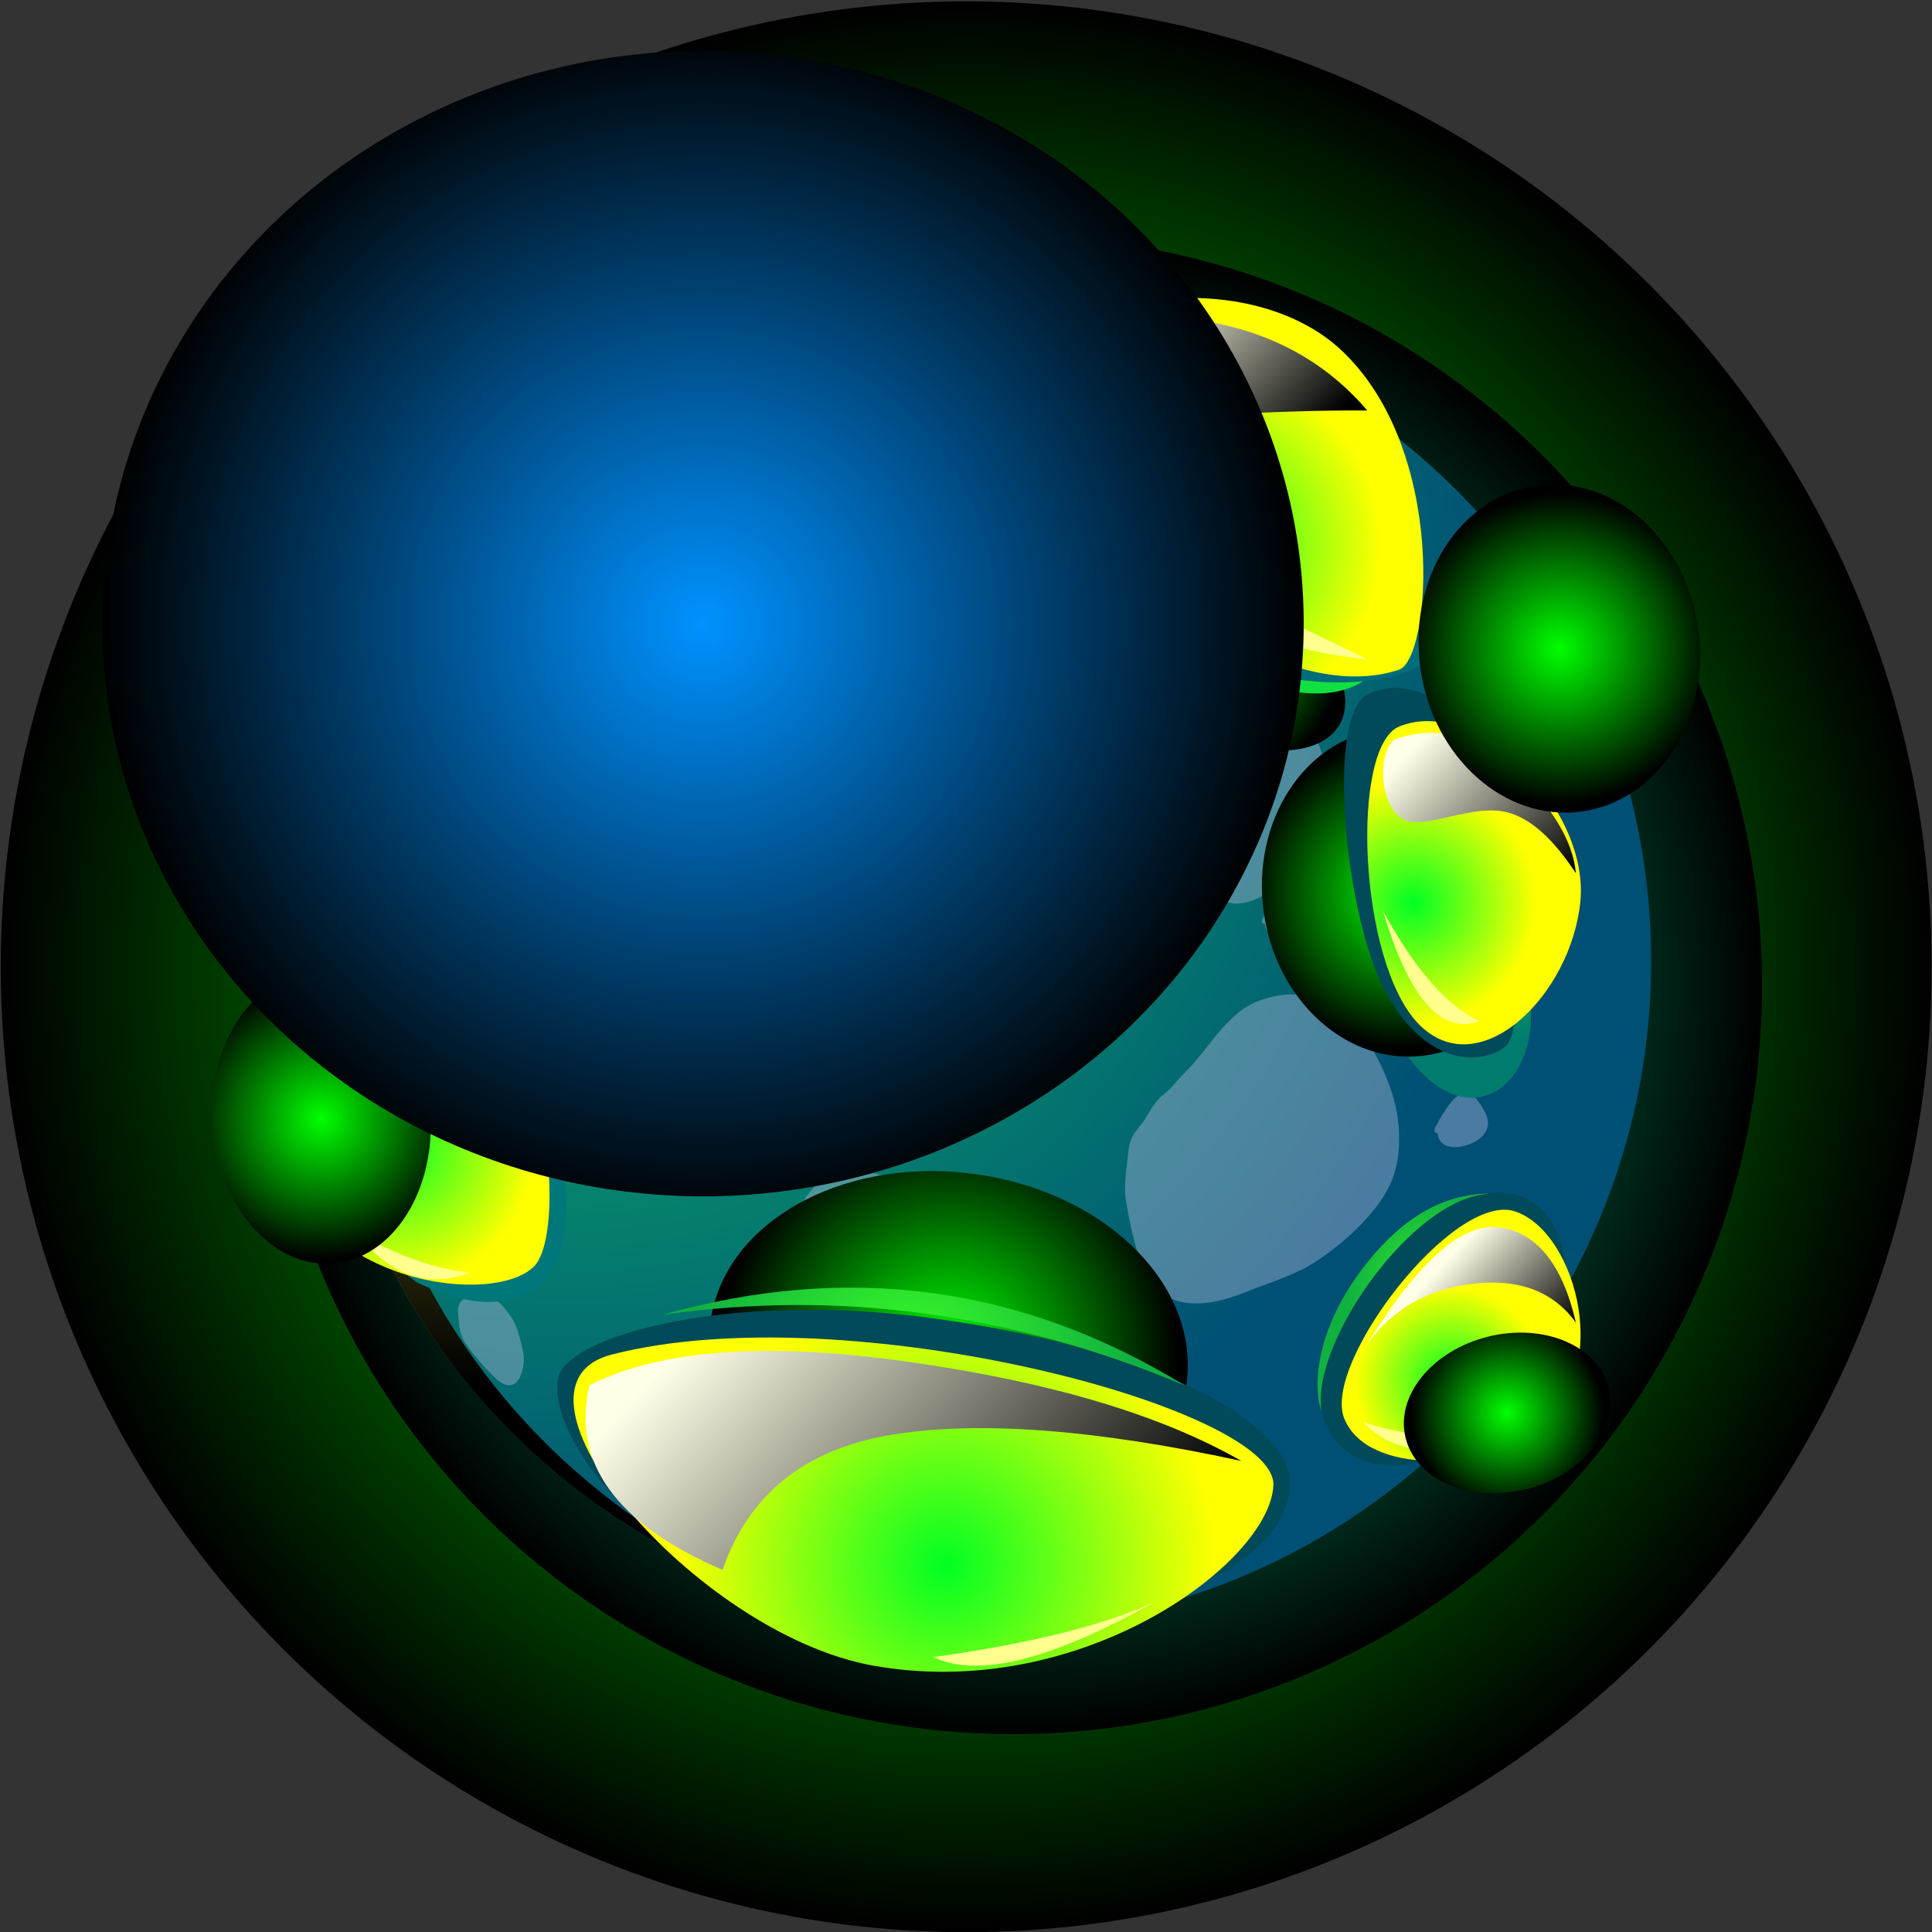 <svg version="1.2" xmlns="http://www.w3.org/2000/svg" viewBox="0 0 988 988" width="988" height="988"><rect x="0" y="0" width="988" height="988" fill="#333333" stroke="none"/><defs><linearGradient id="P" gradientUnits="userSpaceOnUse"/><radialGradient id="g1" cx="494.1" cy="494.4" r="493.7" href="#P"><stop offset="0" stop-color="#0f0"/><stop offset="1"/></radialGradient><radialGradient id="g2" cx="518.1" cy="503.8" r="383" href="#P"><stop offset="0" stop-color="#00ffa9"/><stop offset="1"/></radialGradient><radialGradient id="g3" cx="291.9" cy="332" r="548" href="#P"><stop offset="0" stop-color="#0cc463"/><stop offset=".9" stop-color="#004f74"/></radialGradient><linearGradient id="g4" x1="687.8" y1="532.6" x2="687.8" y2="370.3" href="#P"><stop stop-color="#007c6f"/><stop offset="1" stop-color="#3bff24"/></linearGradient><radialGradient id="g5" cx="485.1" cy="691.7" r="117.3" href="#P"><stop stop-color="#0f0"/><stop offset="1"/></radialGradient><linearGradient id="g6" x1="162" y1="148.4" x2="652.8" y2="148.4" href="#P"><stop offset="0" stop-color="#92ff2c"/><stop offset="1" stop-color="#007072"/></linearGradient><radialGradient id="g7" cx="617.5" cy="331.7" r="69.9" href="#P"><stop stop-color="#0f0"/><stop offset="1"/></radialGradient><radialGradient id="g8" cx="737.2" cy="659.8" r="47.7" href="#P"><stop offset="0" stop-color="#3bff24"/><stop offset="1" stop-color="#11b140"/></radialGradient><radialGradient id="g9" cx="717.4" cy="456.5" r="79.6" href="#P"><stop stop-color="#0f0"/><stop offset="1"/></radialGradient><radialGradient id="g10" cx="253.9" cy="259.4" r="449.1" href="#P"><stop stop-color="#ffff4a"/><stop offset="1"/></radialGradient><radialGradient id="g11" cx="640.5" cy="272.5" r="71.9" href="#P"><stop offset="0" stop-color="#b0ff24"/><stop offset="1" stop-color="#11e040"/></radialGradient><radialGradient id="g12" cx="509.3" cy="329.5" r="29.2" href="#P"><stop offset="0" stop-color="#b0ff24"/><stop offset="1" stop-color="#11e040"/></radialGradient><radialGradient id="g13" cx="392" cy="219.1" r="41.2" href="#P"><stop offset="0" stop-color="#b0ff24"/><stop offset="1" stop-color="#11e040"/></radialGradient><radialGradient id="g14" cx="614.4" cy="278.4" r="91.9" href="#P"><stop offset="0" stop-color="#00ff24"/><stop offset="1" stop-color="#ff0"/></radialGradient><radialGradient id="g15" cx="722.8" cy="461.7" r="62.6" href="#P"><stop offset="0" stop-color="#00ff24"/><stop offset="1" stop-color="#ff0"/></radialGradient><radialGradient id="g16" cx="775.4" cy="350.2" r="38.4" href="#P"><stop offset="0" stop-color="#00ff24"/><stop offset="1" stop-color="#ff0"/></radialGradient><radialGradient id="g17" cx="483.3" cy="800.3" r="138.6" href="#P"><stop offset="0" stop-color="#00ff24"/><stop offset="1" stop-color="#ff0"/></radialGradient><radialGradient id="g18" cx="741.5" cy="706.6" r="48.6" href="#P"><stop offset="0" stop-color="#00ff24"/><stop offset="1" stop-color="#ff0"/></radialGradient><radialGradient id="g19" cx="356.3" cy="225.1" r="54.1" href="#P"><stop offset="0" stop-color="#00ff24"/><stop offset="1" stop-color="#ff0"/></radialGradient><radialGradient id="g20" cx="481.8" cy="309.8" r="47.9" href="#P"><stop offset="0" stop-color="#00ff24"/><stop offset="1" stop-color="#ff0"/></radialGradient><radialGradient id="g21" cx="465.6" cy="699.2" r="113.4" href="#P"><stop offset="0" stop-color="#3bff24"/><stop offset="1" stop-color="#11b140"/></radialGradient><radialGradient id="g22" cx="770.3" cy="344.6" r="28.1" href="#P"><stop offset="0" stop-color="#3bff24"/><stop offset="1" stop-color="#11b140"/></radialGradient><radialGradient id="g23" cx="266.8" cy="288.9" r="333.8" href="#P"><stop stop-color="#97ff11"/><stop offset="1"/></radialGradient><linearGradient id="g24" x1="613.9" y1="123.8" x2="694.5" y2="200.2" href="#P"><stop stop-color="#ffffe8"/><stop offset="1"/></linearGradient><linearGradient id="g25" x1="353.3" y1="125.7" x2="381.9" y2="152.8" href="#P"><stop stop-color="#ffffe8"/><stop offset="1"/></linearGradient><linearGradient id="g26" x1="481.4" y1="229.4" x2="518.8" y2="264.9" href="#P"><stop stop-color="#ffffe8"/><stop offset="1"/></linearGradient><linearGradient id="g27" x1="740.6" y1="363.9" x2="815.1" y2="434.5" href="#P"><stop stop-color="#ffffe8"/><stop offset="1"/></linearGradient><linearGradient id="g28" x1="783.6" y1="272.4" x2="840.3" y2="326.1" href="#P"><stop stop-color="#ffffe8"/><stop offset="1"/></linearGradient><linearGradient id="g29" x1="772" y1="610.6" x2="822.8" y2="658.7" href="#P"><stop stop-color="#ffffe8"/><stop offset="1"/></linearGradient><linearGradient id="g30" x1="452.3" y1="580.4" x2="631.6" y2="750.3" href="#P"><stop stop-color="#ffffe8"/><stop offset="1"/></linearGradient><radialGradient id="g31" cx="264.8" cy="520.2" r="46.4" href="#P"><stop offset="0" stop-color="#b0ff24"/><stop offset="1" stop-color="#11e040"/></radialGradient><radialGradient id="g32" cx="201.2" cy="585.8" r="72.3" href="#P"><stop offset="0" stop-color="#00ff24"/><stop offset="1" stop-color="#ff0"/></radialGradient><linearGradient id="g33" x1="206" y1="451.7" x2="250.4" y2="521.8" href="#P"><stop stop-color="#ffffe8"/><stop offset="1"/></linearGradient><radialGradient id="g34" cx="770.7" cy="722.6" r="49.3" href="#P"><stop stop-color="#0f0"/><stop offset="1"/></radialGradient><radialGradient id="g35" cx="164.4" cy="572.1" r="71.9" href="#P"><stop stop-color="#0f0"/><stop offset="1"/></radialGradient><radialGradient id="g36" cx="319.5" cy="176.1" r="45" href="#P"><stop stop-color="#0f0"/><stop offset="1"/></radialGradient><radialGradient id="g37" cx="797.4" cy="331.7" r="79.6" href="#P"><stop stop-color="#0f0"/><stop offset="1"/></radialGradient><radialGradient id="g38" cx="359.5" cy="318.9" r="307.2" href="#P"><stop offset="0" stop-color="#0092ff"/><stop offset="1"/></radialGradient></defs><style>.a{mix-blend-mode:screen;fill:url(#g1)}.b{mix-blend-mode:screen;fill:url(#g2)}.c{fill:url(#g3)}.d{fill:#b9bfe2}.e{fill:url(#g4)}.f{mix-blend-mode:screen;fill:url(#g5)}.g{fill:url(#g6)}.h{mix-blend-mode:screen;fill:url(#g7)}.i{fill:url(#g8)}.j{mix-blend-mode:screen;fill:url(#g9)}.k{mix-blend-mode:screen;fill:url(#g10)}.l{fill:#004a59}.m{fill:url(#g11)}.n{fill:url(#g12)}.o{fill:#00777a}.p{fill:url(#g13)}.q{fill:#006d7a}.r{fill:url(#g14)}.s{fill:url(#g15)}.t{fill:url(#g16)}.u{fill:url(#g17)}.v{fill:url(#g18)}.w{fill:url(#g19)}.x{fill:url(#g20)}.y{fill:url(#g21)}.z{fill:url(#g22)}.A{mix-blend-mode:screen;fill:url(#g23)}.B{mix-blend-mode:screen;fill:url(#g24)}.C{mix-blend-mode:screen;fill:url(#g25)}.D{mix-blend-mode:screen;fill:url(#g26)}.E{mix-blend-mode:screen;fill:url(#g27)}.F{mix-blend-mode:screen;fill:url(#g28)}.G{mix-blend-mode:screen;fill:url(#g29)}.H{mix-blend-mode:screen;fill:url(#g30)}.I{fill:#ffff8d}.J{fill:url(#g31)}.K{fill:url(#g32)}.L{mix-blend-mode:screen;fill:url(#g33)}.M{mix-blend-mode:screen;fill:url(#g34)}.N{mix-blend-mode:screen;fill:url(#g35)}.O{mix-blend-mode:screen;fill:url(#g36)}.P{mix-blend-mode:screen;fill:url(#g37)}.Q{mix-blend-mode:screen;fill:url(#g38)}</style><circle class="a" cx="494.1" cy="494.4" r="493.7"/><circle class="b" cx="518.1" cy="503.8" r="383"/><path class="c" d="m844.4 491.6c0 32.8-4.6 64.5-13.3 94.5-17.3 60.3-50.8 113.6-95.5 155.2-32 29.8-69.7 53.5-111.3 69.3-37.7 14.3-78.4 22.1-121.1 22.1-6.1 0-12.2-0.1-18.2-0.5-9-0.4-17.8-1.3-26.5-2.4-65.9-8.6-125.8-36-174.3-76.7-18.2-15.2-34.8-32.4-49.4-51.1-11.1-14-21.1-28.9-29.9-44.7-2.1-3.7-4.1-7.6-6.1-11.4 0-0.1-0.1-0.2-0.2-0.3-2-4.1-4-8.3-5.9-12.4q0 0 0 0c-5.9-13.1-11.1-26.5-15.3-40.4-3.2-9.9-5.8-20.1-8-30.5-0.1-0.1-0.1-0.2-0.1-0.3-1.5-7.2-2.8-14.6-3.8-22q-3.4-23.8-3.4-48.4c0-9.4 0.3-18.9 1.2-28.1 0.4-5.9 1.1-11.7 1.9-17.6 4.3-33.5 13.7-65.5 27.2-95.2 6.7-14.7 14.3-28.7 22.9-42.2 14.2-22.4 31.1-43 50.1-61.5 61.4-59.8 145.3-96.6 237.8-96.6 3.6 0 7.2 0.1 10.7 0.1 3.8 0.2 7.6 0.3 11.5 0.6 19.6 1.3 38.7 4.2 57.2 8.7 10.8 2.6 21.4 5.6 31.8 9.2 7 2.4 13.9 5 20.8 7.9 5.1 2.2 10.1 4.4 15 6.8 0.9 0.4 1.8 0.8 2.6 1.2 33.2 16.2 63.2 37.5 89.3 63.1 3.7 3.6 7.3 7.3 10.9 11.1 2.4 2.6 4.8 5.3 7.1 8 3.9 4.4 7.7 9.1 11.5 13.8 13.6 17.3 25.5 35.8 35.6 55.6 11.7 22.9 20.9 47.3 27.2 72.9 6.5 26.3 10 53.8 10 82.2z"/><g style="opacity:.4;mix-blend-mode:multiply"><path class="d" d="m240.4 337c1.3-1.8 3.9-3.7 5.4-5.3 6.6-6.5 13.7-8.9 22.5-11.4 6.9-2 13.1-4.1 19.8-6.8 6.5-2.8 13.6-4.2 20.3-6.4 7.1-2.4 13.7-5.2 21.3-6.1 6.2-0.8 13.4-0.7 19.7-0.5 5.8 0.2 9.8 2.8 14.8 5.1 8.2 3.8 14.5 6.3 20.2 13.6 4 5.1 7.7 10.7 10.8 16.3 4.2 7.2 7.6 15.6 9.4 23.8 2.3 10.4 0.9 20.2-0.2 30.6-1.8 17.5-5.9 33.9-16.8 47.9-9.9 12.8-23.5 18.8-37.9 25.2-10.4 4.7-18.7 12-28.5 17.4-19.4 10.7-42.5 10.4-58.8-5.8-9.5-9.4-16-21.3-20.1-33.9-3.3-10.6-7.8-20.3-8.9-31.6-1-10.7 0.8-21 1.7-31.6 1.3-14.5 6.3-25.3 12.7-38.6-9 5.1-9.8 1.5-7.4-1.9z"/><path class="d" d="m371.6 484.4c1.8-6.3 3.1-18.2 9.2-22.8 2.4-1.9 6-3.4 8.9-4.1 5-1.1 8.5 0.5 12.8 2.8 10.8 5.9 8.8 22.6 2.8 31.4-5.2 7.7-18.2 14.4-26.5 8.2-5.8-4.3-9-13.4-6.9-20.6q0.7-0.2 1.5-0.3z"/><path class="d" d="m578.5 582.6c1.8-4.4 5-6.8 7.3-10.7 3-4.9 4.8-8.7 9.5-12.4 4.2-3.2 7-7.5 10.9-11.3 12.4-12.2 21.1-30.5 38.1-36.6 20.3-7.3 41.5-1.8 52.9 16.9 10.4 17 18.8 34.8 18.3 55-0.3 14.4-4 24.1-12.8 35.1-8 10-18.4 19-29.1 26.1-10.7 7.2-24 11-35.9 15.8-11.1 4.5-25.2 8.5-37 4.3-13.3-4.6-17.8-18.9-20.9-31.2-1.8-6.9-3.1-13.9-4.2-21-1-7.4 0.9-17.7 1.5-24.5 0 6.8-0.9 0.1 1.4-5.5z"/><path class="d" d="m733.6 577.2c1.1-1.6 9.1-19.1 16.3-18.3 3.5 0.3 6.2 4.2 7.9 7 2.7 4.5 4.8 8.8 1.3 13.9-4.5 6.6-22.9 11.5-24-0.4q-0.8-0.2-1.5-0.4z"/><path class="d" d="m456.1 213.2c1.1-1.6 9.1-19.2 16.3-18.4 3.5 0.4 6.2 4.3 7.9 7.1 2.6 4.5 4.8 8.7 1.3 13.9-4.6 6.6-22.9 11.5-24.1-0.4q-0.7-0.2-1.4-0.4z"/><path class="d" d="m645.4 470.3c1.2-1.6 9.1-19.1 16.4-18.3 3.4 0.3 6.1 4.2 7.8 7 2.7 4.5 4.8 8.8 1.3 13.9-4.5 6.6-22.9 11.5-24-0.4q-0.7-0.2-1.5-0.4z"/><path class="d" d="m605.7 357c5.3-8.2 19.7-16.2 29.6-14.1 5.8 1.2 11.7 1.1 16.4 4.9 5.6 4.6 10.1 10.4 13.8 16.4 4.3 6.9 8.5 13.9 10.7 21.8 1.7 6.2 1.2 13.1 1.1 19.5-0.2 6.7-2.8 11.5-5.2 17.5-2.1 5.6-2.9 10.5-5.8 15.9-3.2 6.1-5.5 8.7-10.9 12.8-3.6 2.6-7.2 5.3-11.3 7.3-12.3 5.9-20.4 3-29.6-6.3-6.9-7.1-14.7-13.1-17.5-23-1.4-5.1-2.1-10.4-3.8-15.4-3.3-10.4 1.7-17.1 5.8-28.1-4.7-4.4-0.7-17.7 6.7-29.2z"/><path class="d" d="m580.7 440.7c3.8-0.7 5.4 4.3 6.5 7.3 1.3 3.7 2.7 6.9 2.7 11-0.1 2.2 0.5 5.2 0.1 7.3-0.5 2-2.2 2.8-2.3 5.1-1.6 0.2-3.6 0.7-4.8 1.8q-6.1-9.8-7.6-21.5c-1.1-3.8-1.8-9.7 5.4-11z"/><path class="d" d="m235 666.7c1.2-2.2 3.4-3.3 5.6-4.7 7.6-4.8 16.4 5.2 20.2 10.6 2.2 3.2 3.8 6.8 4.7 10.6 0.8 3.2 2 6.8 2.3 10.1 0.5 4.1-0.9 12.2-4.9 14.4-4.9 2.8-10.3-3.6-13.2-6.6-4.2-4.5-8.5-9.3-11.9-14.5-3.4-5.2-3.1-10.4-3.6-16.6 0 1.1-0.3-1.1 0.8-3.3z"/><path class="d" d="m405.5 642.7q-1.9-4.8-2.6-9.8-0.8-1.6 0.5-2.7c1.2-3.6 2.4-7.2 4.3-10.5 3.3-6 7.2-12.6 13.2-16.2 2.2-1.3 4.5-1.7 6.9-2.3 2.5-0.6 5-1.6 7.5-2 4.4-0.8 9.3 0.2 13.5 1.3 4.7 1.2 10.5 2.7 14.7 5.1 4.1 2.2 6.6 6.3 9.1 10.1 5.1 7.8 7.2 18.8 0.1 26.4-2 2.1-4.5 3.7-6.8 5.3-2.5 1.7-4.9 3.8-7.6 5.3-3.2 1.7-7.5 2-11 2.8-6.8 1.4-14 1.2-20.7-0.7-7.1-2.1-12.3-7-21.1-12.1z"/></g><path class="e" d="m782.7 513.6c4.7 61.4-68 81.6-89.8-50.6q-9.7-59.5 8.6-92.7z"/><path class="f" d="m606.9 706.6c-6.2 50.7-65.8 85-133.1 76.8-67.3-8.3-116.8-56-110.6-106.6 6.2-50.6 65.8-85 133.1-76.7 67.3 8.2 116.8 55.9 110.6 106.5z"/><path class="g" d="m652.8 184.9c-1.1 0.1-2.2 0.2-3.4 0.5-3.8 0.7-6.8 0.3-10.6-0.7-2.7-0.8-4.7-1.9-7.6-2.4-4.1-0.6-8-2.4-12.1-3-4.4-0.5-8.2-2.3-12.3-3.7-3.3-1.2-5-0.8-8.1 0-3.2 0.8-5.4-0.5-8.1-1.7-3.2-1.4-6.3-1.6-9.6-2.2-8.7-1.8-17.3-4.6-25.8-6.8-5.4-1.4-10.3-1.4-15.7-1.4-4.3-0.1-8.1 1.2-12.4 1.2-2.8 0-5.3-0.5-8.1-0.9-2.9-0.5-5.8 0-8.7-0.4-4.4-0.6-6.7-1.3-11.1 0.1-3.2 1.1-5.8 0.9-9 1.1-3.6 0.2-7.7 1.1-11.3 2-6.3 1.4-13.3 2.6-19.9 2.5-4 0-9.9-1.1-13.8 0.2-2.5 0.9-3.7 3.6-5.4 5.4-3.3 3.4-7.4 6.5-10.2 10.3-2.8 3.9-5.9 7.8-5.7 12.7 0.2 4.2 2.2 9.1 4 13 1.9 4 2.6 7.8-1.6 10.5-5.3 3.5-11.4 6.7-17.4 8.4-4 1.2-7.7 1.9-11-1-1.3-1.1-2-3.2-3.6-4-1.6-0.8-3.2 0-5 0.6-4.2 1.2-8.4 2.6-12.7 3.3-2.6 0.4-4.9 1.9-7.5 2.3-3.2 0.6-5.4-1.7-8.7-0.9-4.5 1.1-9.1 2.9-13.8 3.2-3.4 0.2-7.7-1.3-10.5-3-1.7-1-2.1-1.9-4-1.4-1.5 0.4-3.8 2.3-4.7 3.4-1.1 1.6-1.5 3.7-2.6 5.4-1.2 1.8-2.3 3.6-3.4 5.5-1.9 3.8-4.2 7.4-6.7 10.7-1.8 2.4-3.1 5.6-5 7.8-1 1.2-3.2 2-4.5 2.9-3.6 2.5-7.3 4.7-10.7 7.4-6.6 5.2-12.9 10.9-19.7 16-5.1 3.8-12.3 6.1-18.2 8.5-3.7 1.5-7.4 2.5-11.1 4.1-1.2 0.4-3.4 1-4.4 1.9-1.3 1.1-2 3.2-3.2 4.7-3.2 3.9-6.6 7.8-9 12.3-1.5 2.6-2.4 5.3-3.3 8.1-1.3 3.9-3.4 7.4-4.7 11.3-2.6 8-3.2 16.4-6.1 24.4-1.7 4.7-4.2 8.9-6.4 13.2-3.6 7.2-4.2 15.8-5.2 23.8-0.6 4.7-0.4 10 0.4 14.6 0.9 4.9 0.7 10 0.6 15 0 5.4-3.4 10.6-6.8 14.6-3 3.7-7.7 5.1-11.2 8.5-2.9 2.8-6.3 6-7.6 10.1-0.5 1.7 0 3.8-0.3 5.7-0.8 4.2-1.9 8.1-2.5 12.4-0.6 5.2-0.7 10.2-0.7 15.5 0 2.7-0.2 5.4-0.1 8.1 0.1 2.5 1.1 4.9 1.2 7.5 0.2 1.7-0.2 3.5 0 5.3 0.4 2 1.2 4.1 1.6 6 1.2 4.7 2.1 9.4 3 14.1 0.8 4.4 2.5 8.7 3.9 13 1.9 5.8 3.1 11.7 4.3 17.8 0.9 4.5 0.8 9.1 1.4 13.7 0.6 3.7 1.4 7.4 1.6 11.1 0.2 5.5-1.2 11.1-1.3 16.7 0 9.5 3.8 19 6 28.1 0.6 2.5 1.3 5.1 2 7.7-23.5-46.3-36.7-98.6-36.7-154 0-67.4 19.6-130.2 53.2-183.1 14.4-22.5 31.2-43 50.2-61.5 61.5-59.8 145.3-96.6 237.8-96.6 7.5 0 14.8 0.2 22.1 0.7 45.5 2.9 88.6 14.8 127.5 33.8z"/><path class="h" d="m685 370.6c-11 19.2-50.3 17.3-87.6-4.2-37.3-21.5-58.5-54.5-47.4-73.7 11-19.2 50.3-17.3 87.6 4.2 37.3 21.5 58.5 54.6 47.4 73.7z"/><path class="i" d="m675.7 721.2c-4-10.3-4.2-41 23.5-75.6q27.7-34.7 61.7-35.2-81.2 121.1-85.2 110.8z"/><path class="j" d="m728.6 539.8c-39.3 5.3-76.2-27.7-82.4-73.8-6.2-46 20.7-87.6 59.9-92.9 39.3-5.3 76.2 27.8 82.4 73.8 6.2 46-20.6 87.6-59.9 92.9z"/><path class="k" d="m414.1 820.9c-48.4-13-92.5-36.5-129.9-67.8-35.3-29.5-64.5-66.1-85.5-107.5-13.2-26.1-23.2-54-29.3-83.3-0.1-0.1-0.1-0.2-0.1-0.3-4.7-22.7-7.3-46.3-7.3-70.4 0-67.4 19.6-130.2 53.2-183.1 14.4-22.5 31.2-43 50.2-61.5 61.5-59.8 145.3-96.6 237.8-96.6 7.5 0 14.8 0.2 22.1 0.7 29.2 1.9 57.3 7.4 84 16.1-21.6-5.8-44.1-9.6-67.3-11.1-7.3-0.5-14.6-0.7-22.1-0.7-92.5 0-176.3 36.8-237.8 96.5-19 18.5-35.8 39.1-50.1 61.6-33.7 52.9-53.2 115.7-53.2 183 0 24.2 2.5 47.7 7.2 70.4 0 0.2 0 0.3 0.1 0.3 6.1 29.3 16.1 57.3 29.3 83.3 21 41.4 50.2 78 85.5 107.5 33 27.7 71.3 49.3 113.2 62.9z"/><path class="l" d="m729.3 747q-38.8 9.4-51.8-19.7c-13-29.1 36.5-105.5 76.3-115.5q39.8-10 47.5 36.8z"/><path class="m" d="m697.1 348.4q-38 23.5-130-41.7-57-40.5-73-94.2z"/><path class="l" d="m365.7 801.3c-57.3-25.4-85.5-76.4-80.1-97.3 5.5-20.9 88.1-44.7 196.2-29.2 118.1 17 178.6 55.6 177.8 83.8q-0.8 28.2-40.4 48.9c-29.4 14.4-196.2 19.3-253.5-6.2z"/><path class="n" d="m540 326.2q-11.1 29.3-48.4 26-37.4-3.3-61.4-41.4 24.7 14.8 109.8 15.4z"/><path class="o" d="m542 300.4c8 19.9-8.3 56.4-64 42.2q-50.6-13-63.6-61.9c53.7-30.9 119.5-0.3 127.6 19.7z"/><path class="p" d="m433 181.2q10.6 28.3-41 59-51.7 30.7-86.8 24.2z"/><path class="o" d="m432.4 194.8c-15.8 31.9-101.8 74.1-127.2 69.6q-25.4-4.5-12.3-22.6c72-96.8 155.4-78.9 139.5-47z"/><path class="q" d="m727.1 339.4c-9.1 9.1-68.1 21.6-128.3-15.5-60.2-37.2-115.5-107.4-113.7-124.9q1.8-17.6 35.6-23.4c127.7 9.1 215.5 154.6 206.4 163.8z"/><path class="l" d="m770 535.1c-10.9 8.7-39.1 12.3-61-27-21.8-39.4-30.8-142.5-9.8-152.9q25.5-12.6 57.7 21.1c26.4 34.9 24 150.2 13.1 158.8z"/><path class="l" d="m819.3 368.8q-3.8 27.4-22.9 19.8c-19.1-7.7-64.6-72.4-58.1-81.9q6.6-9.5 16.4-6.3z"/><path class="r" d="m685.4 178.6c55.2 51 46.4 158.5 30 163.9-82.8 27.6-219.9-118.8-204.7-144.6 30-50.9 128.7-61.7 174.7-19.3z"/><path class="s" d="m808.2 460.8c-4.6 48.2-51.9 94.6-82.8 62.8-30.9-31.9-34.8-141.6-10-152 39.1-16.3 97.3 41 92.8 89.2z"/><path class="t" d="m827.3 312.8c10 24.9-4.1 60.2-18.9 65.2-14.7 5.1-62.6-42.9-61.2-65.2 1.9-27.3 70.1-24.8 80.1 0z"/><path class="u" d="m651.2 759.6c-1.8 39.6-98.6 111.4-205.1 92.1-90.9-16.6-197.3-142.5-133.3-159 120.1-30.9 340.2 27.3 338.4 66.9z"/><path class="v" d="m687.5 725.6c-11.8-28.1 55.9-116.6 87.3-106.1 31.4 10.4 51.8 83.6 9.5 113.6-25.1 17.9-84.6 21.9-96.8-7.5z"/><path class="w" d="m323.2 154.7c46.7-24 116 8.7 102.5 33.3-13.6 24.6-87.8 76.2-119.2 69.4-27.8-6.1-16.4-85.7 16.7-102.7z"/><path class="x" d="m541.2 295.7c6.8 26.8-28.7 50.9-68.9 37.7-40.3-13.3-79.9-59.2-44.9-75.4 62-28.7 107 10.9 113.8 37.7z"/><path class="y" d="m338.7 672.4q135-19.4 267.1 36.1-124.4-76.4-267.1-36.1z"/><path class="z" d="m738.3 313.3q9 42.9 44.4 65.1-33.5-33.7-44.4-65.1z"/><path class="A" d="m276 249.2c31 45.8 89.2 23.2 126.6-2.2 52.2-35.4 74.2-94.9 87.6-82.4 13.4 12.5-7.7 66.1-26.8 68.8-19.1 2.7-64.6 29.1-60.8 47.3 3.8 18.3 40.8 73.7 89 80.5 48.1 6.8 60.1-51.4 83.7-38.2 23.7 13.1 65.5 72.3 37.6 110.1-27.9 37.8-140.6 108.1-241 46.2-43.5-26.8-137.7-94.3-168.7-79.2-31 15-39.6 108.8-41.2 91.5q-13-143.9 114-242.4z"/><path class="B" d="m606.4 162.9q58.1 6.4 92.8 47-35.7-0.2-81.7 2.6c-46.1 2.8-97.3 13.5-95.9-9.8 1-14.3 26.7-46.2 84.8-39.8z"/><path class="C" d="m316.1 162.9q24.5-11.3 63.6-10.6-22.7 3.8-41.8 23.3c-19.1 19.5-22.5 61.9-36.5 55.5-11.9-5.5-9.9-56.8 14.7-68.2z"/><path class="D" d="m422.9 267.6q22.8-17.8 52.8-16.5 30 1.4 51.8 21.5-22.7-6.9-38.6-1.9c-15.9 5-40.5 31.5-66-3.1z"/><path class="E" d="m712.7 378.4q31.8-12 61.4 15.6 29.5 27.7 31.8 52.6-19.1-29.1-38.2-31.8c-19.1-2.7-42.5 11.4-52.2 2.8-9.7-8.7-11.2-30.7-2.8-39.2z"/><path class="F" d="m753.8 304.3q6.7-9 28.9-8.4c22.2 0.5 36.1 10.7 41.4 17.4q5.3 6.7 2.3 29.3-1.8-18.3-10.9-26.9c-9.1-8.6-61.9 12.3-61.7-11.4z"/><path class="G" d="m699.2 687.3q39.6-64.1 68-59.6 28.5 4.4 38.7 48.7-17.1-23.8-52.1-20-34.9 3.8-54.6 30.9z"/><path class="H" d="m301.4 708.4q54.3-27.4 162.9-12 108.7 15.3 170.5 50.7-112.4-24.3-178.7-13.4-66.4 10.9-86.6 69.1-81.8-35.1-68.1-94.4z"/><path class="I" d="m477.3 847.4q74.9-10.5 112.8-28-79 44.4-112.8 28z"/><path class="I" d="m697.1 727.3q30.1 10 70.1 6.4-47.1 18.1-70.1-6.4z"/><path class="I" d="m707.2 465.8q24.7 45.1 49.4 56.5-29.4 10.5-49.4-56.5z"/><path class="I" d="m582.4 280.7q45.1 50.1 116.8 56.4z"/><path class="I" d="m434.4 300.4q24.1 32.1 68.8 33z"/><path class="I" d="m305.2 251q47.5-6.9 97.4-42.3z"/><path class="J" d="m211.6 446.5q52.6 41 74.8 140.3 12.8-97.5-74.8-140.3z"/><path class="o" d="m171.3 431.3c15.9-8.1 53.8 16.6 84.8 72.3 31 55.8 44.8 129.4 22.3 151.1q-22.6 21.7-65.4 1c-110.5-80.2-52.6-218.8-41.7-224.4z"/><path class="K" d="m273.4 647.3c-19.6 20.9-112 10.7-130.8-58.3-14.4-53.1 8-151 36.4-143.9 100.6 25.4 113.9 181.2 94.4 202.2z"/><path class="L" d="m148.8 581.6q-7.8-100.7 17.4-118.8 25.1-18.2 63 20.1-18.2 4.9-42 18.1-23.8 13.3-38.4 80.6z"/><path class="I" d="m182.3 630.6q33.4 18.1 58.1 20.1-32.4 12.5-58.1-20.1z"/><path class="M" d="m822.6 709.8c5.3 21.6-13.6 44.8-42.3 51.8-28.7 7.1-56.2-4.7-61.5-26.3-5.3-21.5 13.6-44.7 42.3-51.8 28.7-7 56.2 4.8 61.5 26.3z"/><path class="N" d="m170.4 646.1c-30.7 2.5-58.3-28.6-61.7-69.4-3.3-40.9 18.9-76 49.6-78.5 30.7-2.5 58.3 28.5 61.7 69.4 3.3 40.8-18.9 75.9-49.6 78.5z"/><path class="O" d="m287.3 215.8c-18.8-15.1-19.5-45.2-1.8-67.2 17.8-22 47.4-27.5 66.2-12.3 18.7 15.2 19.5 45.3 1.7 67.2-17.8 22-47.4 27.5-66.1 12.3z"/><path class="P" d="m808.7 415c-39.3 5.3-76.2-27.7-82.4-73.8-6.2-46 20.6-87.6 59.9-92.9 39.3-5.3 76.2 27.7 82.4 73.8 6.2 46-20.7 87.6-59.9 92.9z"/><ellipse class="Q" cx="359.5" cy="318.9" rx="307.2" ry="292.9"/></svg>